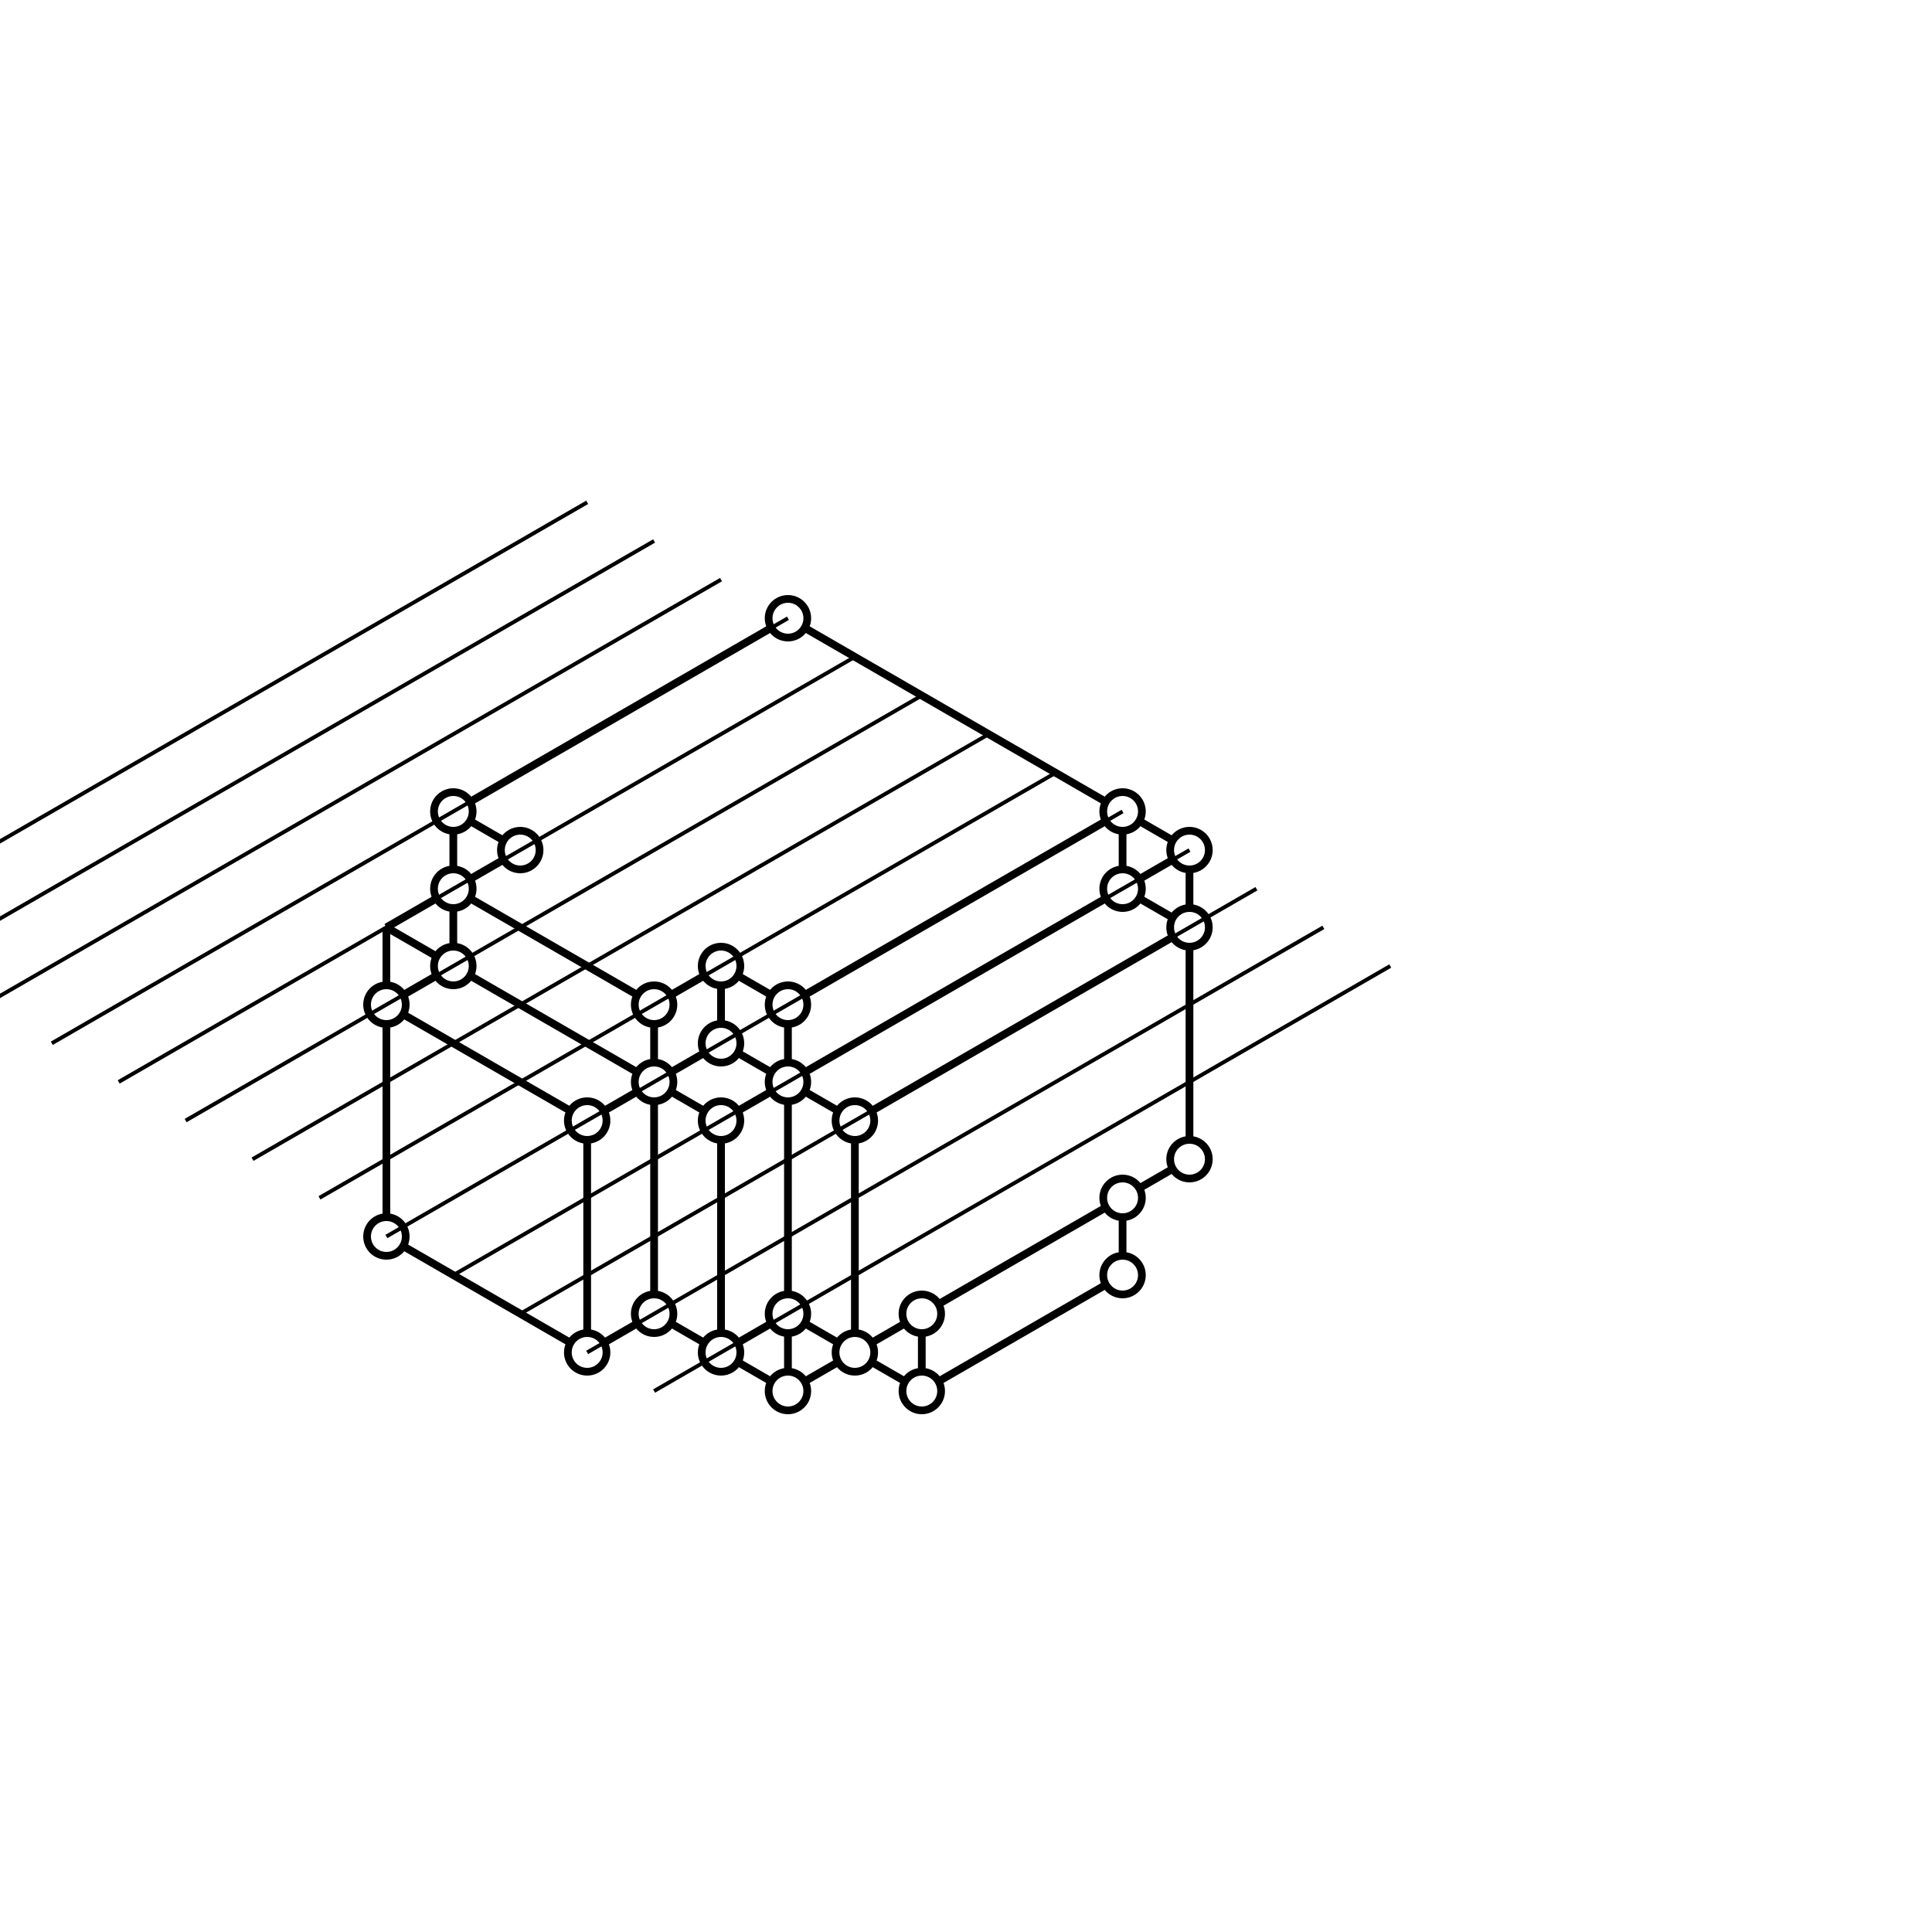 <svg xmlns="http://www.w3.org/2000/svg" viewBox="0 0 500 500" xmlns:bx="https://boxy-svg.com"><ellipse style="fill: rgba(216, 216, 216, 0); stroke: rgb(0, 0, 0); stroke-width:2px;" cx="117.32" cy="230" rx="5" ry="5"></ellipse><ellipse style="fill: rgba(216, 216, 216, 0); stroke: rgb(0, 0, 0); stroke-width:2px;" cx="117.32" cy="250" rx="5" ry="5"></ellipse><ellipse style="fill: rgba(216, 216, 216, 0); stroke: rgb(0, 0, 0); stroke-width:2px;" cx="117.32" cy="210" rx="5" ry="5"></ellipse><ellipse style="fill: rgba(216, 216, 216, 0); stroke: rgb(0, 0, 0); stroke-width:2px;" cx="134.64" cy="220" rx="5" ry="5"></ellipse><ellipse style="fill: rgba(216, 216, 216, 0); stroke: rgb(0, 0, 0); stroke-width:2px;" cx="203.92" cy="160" rx="5" ry="5"></ellipse><ellipse style="fill: rgba(216, 216, 216, 0); stroke: rgb(0, 0, 0); stroke-width:2px;" cx="290.52" cy="210" rx="5" ry="5"></ellipse><ellipse style="fill: rgba(216, 216, 216, 0); stroke: rgb(0, 0, 0); stroke-width:2px;" cx="169.28" cy="260" rx="5" ry="5"></ellipse><ellipse style="fill: rgba(216, 216, 216, 0); stroke: rgb(0, 0, 0); stroke-width:2px;" cx="169.28" cy="280" rx="5" ry="5"></ellipse><ellipse style="fill: rgba(216, 216, 216, 0); stroke: rgb(0, 0, 0); stroke-width:2px;" cx="100.0" cy="260" rx="5" ry="5"></ellipse><ellipse style="fill: rgba(216, 216, 216, 0); stroke: rgb(0, 0, 0); stroke-width:2px;" cx="151.96" cy="290" rx="5" ry="5"></ellipse><ellipse style="fill: rgba(216, 216, 216, 0); stroke: rgb(0, 0, 0); stroke-width:2px;" cx="186.6" cy="250" rx="5" ry="5"></ellipse><ellipse style="fill: rgba(216, 216, 216, 0); stroke: rgb(0, 0, 0); stroke-width:2px;" cx="186.6" cy="270" rx="5" ry="5"></ellipse><ellipse style="fill: rgba(216, 216, 216, 0); stroke: rgb(0, 0, 0); stroke-width:2px;" cx="203.92" cy="260" rx="5" ry="5"></ellipse><ellipse style="fill: rgba(216, 216, 216, 0); stroke: rgb(0, 0, 0); stroke-width:2px;" cx="203.92" cy="280" rx="5" ry="5"></ellipse><ellipse style="fill: rgba(216, 216, 216, 0); stroke: rgb(0, 0, 0); stroke-width:2px;" cx="186.6" cy="290" rx="5" ry="5"></ellipse><ellipse style="fill: rgba(216, 216, 216, 0); stroke: rgb(0, 0, 0); stroke-width:2px;" cx="290.52" cy="230" rx="5" ry="5"></ellipse><ellipse style="fill: rgba(216, 216, 216, 0); stroke: rgb(0, 0, 0); stroke-width:2px;" cx="221.24" cy="290" rx="5" ry="5"></ellipse><ellipse style="fill: rgba(216, 216, 216, 0); stroke: rgb(0, 0, 0); stroke-width:2px;" cx="307.84" cy="240" rx="5" ry="5"></ellipse><ellipse style="fill: rgba(216, 216, 216, 0); stroke: rgb(0, 0, 0); stroke-width:2px;" cx="307.84" cy="220" rx="5" ry="5"></ellipse><ellipse style="fill: rgba(216, 216, 216, 0); stroke: rgb(0, 0, 0); stroke-width:2px;" cx="100.0" cy="320" rx="5" ry="5"></ellipse><ellipse style="fill: rgba(216, 216, 216, 0); stroke: rgb(0, 0, 0); stroke-width:2px;" cx="151.96" cy="350" rx="5" ry="5"></ellipse><ellipse style="fill: rgba(216, 216, 216, 0); stroke: rgb(0, 0, 0); stroke-width:2px;" cx="169.28" cy="340" rx="5" ry="5"></ellipse><ellipse style="fill: rgba(216, 216, 216, 0); stroke: rgb(0, 0, 0); stroke-width:2px;" cx="186.6" cy="350" rx="5" ry="5"></ellipse><ellipse style="fill: rgba(216, 216, 216, 0); stroke: rgb(0, 0, 0); stroke-width:2px;" cx="203.92" cy="340" rx="5" ry="5"></ellipse><ellipse style="fill: rgba(216, 216, 216, 0); stroke: rgb(0, 0, 0); stroke-width:2px;" cx="203.92" cy="360" rx="5" ry="5"></ellipse><ellipse style="fill: rgba(216, 216, 216, 0); stroke: rgb(0, 0, 0); stroke-width:2px;" cx="221.24" cy="350" rx="5" ry="5"></ellipse><ellipse style="fill: rgba(216, 216, 216, 0); stroke: rgb(0, 0, 0); stroke-width:2px;" cx="307.84" cy="300" rx="5" ry="5"></ellipse><ellipse style="fill: rgba(216, 216, 216, 0); stroke: rgb(0, 0, 0); stroke-width:2px;" cx="290.52" cy="310" rx="5" ry="5"></ellipse><ellipse style="fill: rgba(216, 216, 216, 0); stroke: rgb(0, 0, 0); stroke-width:2px;" cx="238.56" cy="340" rx="5" ry="5"></ellipse><ellipse style="fill: rgba(216, 216, 216, 0); stroke: rgb(0, 0, 0); stroke-width:2px;" cx="238.56" cy="360" rx="5" ry="5"></ellipse><ellipse style="fill: rgba(216, 216, 216, 0); stroke: rgb(0, 0, 0); stroke-width:2px;" cx="290.52" cy="330" rx="5" ry="5"></ellipse><path style="fill: rgb(216, 216, 216); stroke: rgb(0, 0, 0); stroke-width:2px" d="M 100.0 240.0 L 112.99 232.5"></path><path style="fill: rgb(216, 216, 216); stroke: rgb(0, 0, 0); stroke-width:2px" d="M 100.0 240.0 L 112.99 247.5"></path><path style="fill: rgb(216, 216, 216); stroke: rgb(0, 0, 0); stroke-width:2px" d="M 117.32 225.0 L 117.32 215.0"></path><path style="fill: rgb(216, 216, 216); stroke: rgb(0, 0, 0); stroke-width:2px" d="M 121.65 207.5 L 199.59 162.5"></path><path style="fill: rgb(216, 216, 216); stroke: rgb(0, 0, 0); stroke-width:2px" d="M 208.25 162.5 L 286.19 207.5"></path><path style="fill: rgb(216, 216, 216); stroke: rgb(0, 0, 0); stroke-width:2px" d="M 121.65 232.5 L 164.95 257.5"></path><path style="fill: rgb(216, 216, 216); stroke: rgb(0, 0, 0); stroke-width:2px" d="M 117.32 235.0 L 117.32 245.0"></path><path style="fill: rgb(216, 216, 216); stroke: rgb(0, 0, 0); stroke-width:2px" d="M 121.65 212.5 L 130.31 217.5"></path><path style="fill: rgb(216, 216, 216); stroke: rgb(0, 0, 0); stroke-width:2px" d="M 130.31 222.5 L 121.65 227.5"></path><path style="fill: rgb(216, 216, 216); stroke: rgb(0, 0, 0); stroke-width:2px" d="M 169.28 265.0 L 169.28 275.0"></path><path style="fill: rgb(216, 216, 216); stroke: rgb(0, 0, 0); stroke-width:2px" d="M 121.65 252.5 L 164.95 277.5"></path><path style="fill: rgb(216, 216, 216); stroke: rgb(0, 0, 0); stroke-width:2px" d="M 100.0 240.0 L 100.0 255.0"></path><path style="fill: rgb(216, 216, 216); stroke: rgb(0, 0, 0); stroke-width:2px" d="M 112.99 252.5 L 104.33 257.5"></path><path style="fill: rgb(216, 216, 216); stroke: rgb(0, 0, 0); stroke-width:2px" d="M 104.33 262.5 L 147.63 287.5"></path><path style="fill: rgb(216, 216, 216); stroke: rgb(0, 0, 0); stroke-width:2px" d="M 164.95 282.5 L 156.29 287.5"></path><path style="fill: rgb(216, 216, 216); stroke: rgb(0, 0, 0); stroke-width:2px" d="M 173.61 257.5 L 182.27 252.5"></path><path style="fill: rgb(216, 216, 216); stroke: rgb(0, 0, 0); stroke-width:2px" d="M 186.6 265.0 L 186.6 255.0"></path><path style="fill: rgb(216, 216, 216); stroke: rgb(0, 0, 0); stroke-width:2px" d="M 173.61 277.5 L 182.27 272.5"></path><path style="fill: rgb(216, 216, 216); stroke: rgb(0, 0, 0); stroke-width:2px" d="M 199.59 257.5 L 190.93 252.5"></path><path style="fill: rgb(216, 216, 216); stroke: rgb(0, 0, 0); stroke-width:2px" d="M 208.25 257.5 L 286.19 212.5"></path><path style="fill: rgb(216, 216, 216); stroke: rgb(0, 0, 0); stroke-width:2px" d="M 203.92 265.0 L 203.92 275.0"></path><path style="fill: rgb(216, 216, 216); stroke: rgb(0, 0, 0); stroke-width:2px" d="M 199.59 282.5 L 190.93 287.5"></path><path style="fill: rgb(216, 216, 216); stroke: rgb(0, 0, 0); stroke-width:2px" d="M 199.59 277.5 L 190.93 272.5"></path><path style="fill: rgb(216, 216, 216); stroke: rgb(0, 0, 0); stroke-width:2px" d="M 182.27 287.5 L 173.61 282.5"></path><path style="fill: rgb(216, 216, 216); stroke: rgb(0, 0, 0); stroke-width:2px" d="M 208.25 277.5 L 286.19 232.5"></path><path style="fill: rgb(216, 216, 216); stroke: rgb(0, 0, 0); stroke-width:2px" d="M 208.25 282.5 L 216.91 287.5"></path><path style="fill: rgb(216, 216, 216); stroke: rgb(0, 0, 0); stroke-width:2px" d="M 290.52 215.0 L 290.52 225.0"></path><path style="fill: rgb(216, 216, 216); stroke: rgb(0, 0, 0); stroke-width:2px" d="M 225.57 287.5 L 303.51 242.5"></path><path style="fill: rgb(216, 216, 216); stroke: rgb(0, 0, 0); stroke-width:2px" d="M 294.85 232.5 L 303.51 237.5"></path><path style="fill: rgb(216, 216, 216); stroke: rgb(0, 0, 0); stroke-width:2px" d="M 307.84 225.0 L 307.84 235.0"></path><path style="fill: rgb(216, 216, 216); stroke: rgb(0, 0, 0); stroke-width:2px" d="M 303.51 217.5 L 294.85 212.5"></path><path style="fill: rgb(216, 216, 216); stroke: rgb(0, 0, 0); stroke-width:2px" d="M 303.51 222.5 L 294.85 227.5"></path><path style="fill: rgb(216, 216, 216); stroke: rgb(0, 0, 0); stroke-width:2px" d="M 100.0 315.0 L 100.0 265.0"></path><path style="fill: rgb(216, 216, 216); stroke: rgb(0, 0, 0); stroke-width:2px" d="M 151.96 295.0 L 151.96 345.0"></path><path style="fill: rgb(216, 216, 216); stroke: rgb(0, 0, 0); stroke-width:2px" d="M 104.33 322.5 L 147.63 347.5"></path><path style="fill: rgb(216, 216, 216); stroke: rgb(0, 0, 0); stroke-width:2px" d="M 156.29 347.5 L 164.95 342.5"></path><path style="fill: rgb(216, 216, 216); stroke: rgb(0, 0, 0); stroke-width:2px" d="M 169.28 335.0 L 169.28 285.0"></path><path style="fill: rgb(216, 216, 216); stroke: rgb(0, 0, 0); stroke-width:2px" d="M 186.6 345.0 L 186.6 295.0"></path><path style="fill: rgb(216, 216, 216); stroke: rgb(0, 0, 0); stroke-width:2px" d="M 182.27 347.5 L 173.61 342.5"></path><path style="fill: rgb(216, 216, 216); stroke: rgb(0, 0, 0); stroke-width:2px" d="M 203.92 335.0 L 203.92 285.0"></path><path style="fill: rgb(216, 216, 216); stroke: rgb(0, 0, 0); stroke-width:2px" d="M 190.93 347.5 L 199.59 342.5"></path><path style="fill: rgb(216, 216, 216); stroke: rgb(0, 0, 0); stroke-width:2px" d="M 203.92 355.0 L 203.92 345.0"></path><path style="fill: rgb(216, 216, 216); stroke: rgb(0, 0, 0); stroke-width:2px" d="M 199.59 357.5 L 190.93 352.5"></path><path style="fill: rgb(216, 216, 216); stroke: rgb(0, 0, 0); stroke-width:2px" d="M 216.91 352.5 L 208.25 357.5"></path><path style="fill: rgb(216, 216, 216); stroke: rgb(0, 0, 0); stroke-width:2px" d="M 216.91 347.5 L 208.25 342.5"></path><path style="fill: rgb(216, 216, 216); stroke: rgb(0, 0, 0); stroke-width:2px" d="M 221.24 345.0 L 221.24 295.0"></path><path style="fill: rgb(216, 216, 216); stroke: rgb(0, 0, 0); stroke-width:2px" d="M 307.84 295.0 L 307.84 245.0"></path><path style="fill: rgb(216, 216, 216); stroke: rgb(0, 0, 0); stroke-width:2px" d="M 303.51 302.5 L 294.85 307.5"></path><path style="fill: rgb(216, 216, 216); stroke: rgb(0, 0, 0); stroke-width:2px" d="M 238.56 345.0 L 238.56 355.0"></path><path style="fill: rgb(216, 216, 216); stroke: rgb(0, 0, 0); stroke-width:2px" d="M 234.23 342.5 L 225.57 347.5"></path><path style="fill: rgb(216, 216, 216); stroke: rgb(0, 0, 0); stroke-width:2px" d="M 234.23 357.5 L 225.57 352.5"></path><path style="fill: rgb(216, 216, 216); stroke: rgb(0, 0, 0); stroke-width:2px" d="M 290.52 325.0 L 290.52 315.0"></path><path style="fill: rgb(216, 216, 216); stroke: rgb(0, 0, 0); stroke-width:2px" d="M 286.19 332.5 L 242.89 357.5"></path><path style="fill: rgb(216, 216, 216); stroke: rgb(0, 0, 0); stroke-width:2px" d="M 242.89 337.5 L 286.19 312.5"></path><path style="fill: rgb(216, 216, 216); stroke: rgb(0, 0, 0); stroke-width:1px" d="M -38.56 240 L 151.96 130"></path><path style="fill: rgb(216, 216, 216); stroke: rgb(0, 0, 0); stroke-width:1px" d="M -21.24 250 L 169.28 140"></path><path style="fill: rgb(216, 216, 216); stroke: rgb(0, 0, 0); stroke-width:1px" d="M -3.92 260 L 186.6 150"></path><path style="fill: rgb(216, 216, 216); stroke: rgb(0, 0, 0); stroke-width:1px" d="M 13.4 270 L 203.92 160"></path><path style="fill: rgb(216, 216, 216); stroke: rgb(0, 0, 0); stroke-width:1px" d="M 30.72 280 L 221.24 170"></path><path style="fill: rgb(216, 216, 216); stroke: rgb(0, 0, 0); stroke-width:1px" d="M 48.04 290 L 238.56 180"></path><path style="fill: rgb(216, 216, 216); stroke: rgb(0, 0, 0); stroke-width:1px" d="M 65.36 300 L 255.88 190"></path><path style="fill: rgb(216, 216, 216); stroke: rgb(0, 0, 0); stroke-width:1px" d="M 82.68 310 L 273.2 200"></path><path style="fill: rgb(216, 216, 216); stroke: rgb(0, 0, 0); stroke-width:1px" d="M 100.0 320 L 290.52 210"></path><path style="fill: rgb(216, 216, 216); stroke: rgb(0, 0, 0); stroke-width:1px" d="M 117.32 330 L 307.84 220"></path><path style="fill: rgb(216, 216, 216); stroke: rgb(0, 0, 0); stroke-width:1px" d="M 134.64 340 L 325.16 230"></path><path style="fill: rgb(216, 216, 216); stroke: rgb(0, 0, 0); stroke-width:1px" d="M 151.96 350 L 342.48 240"></path><path style="fill: rgb(216, 216, 216); stroke: rgb(0, 0, 0); stroke-width:1px" d="M 169.28 360 L 359.8 250"></path></svg>